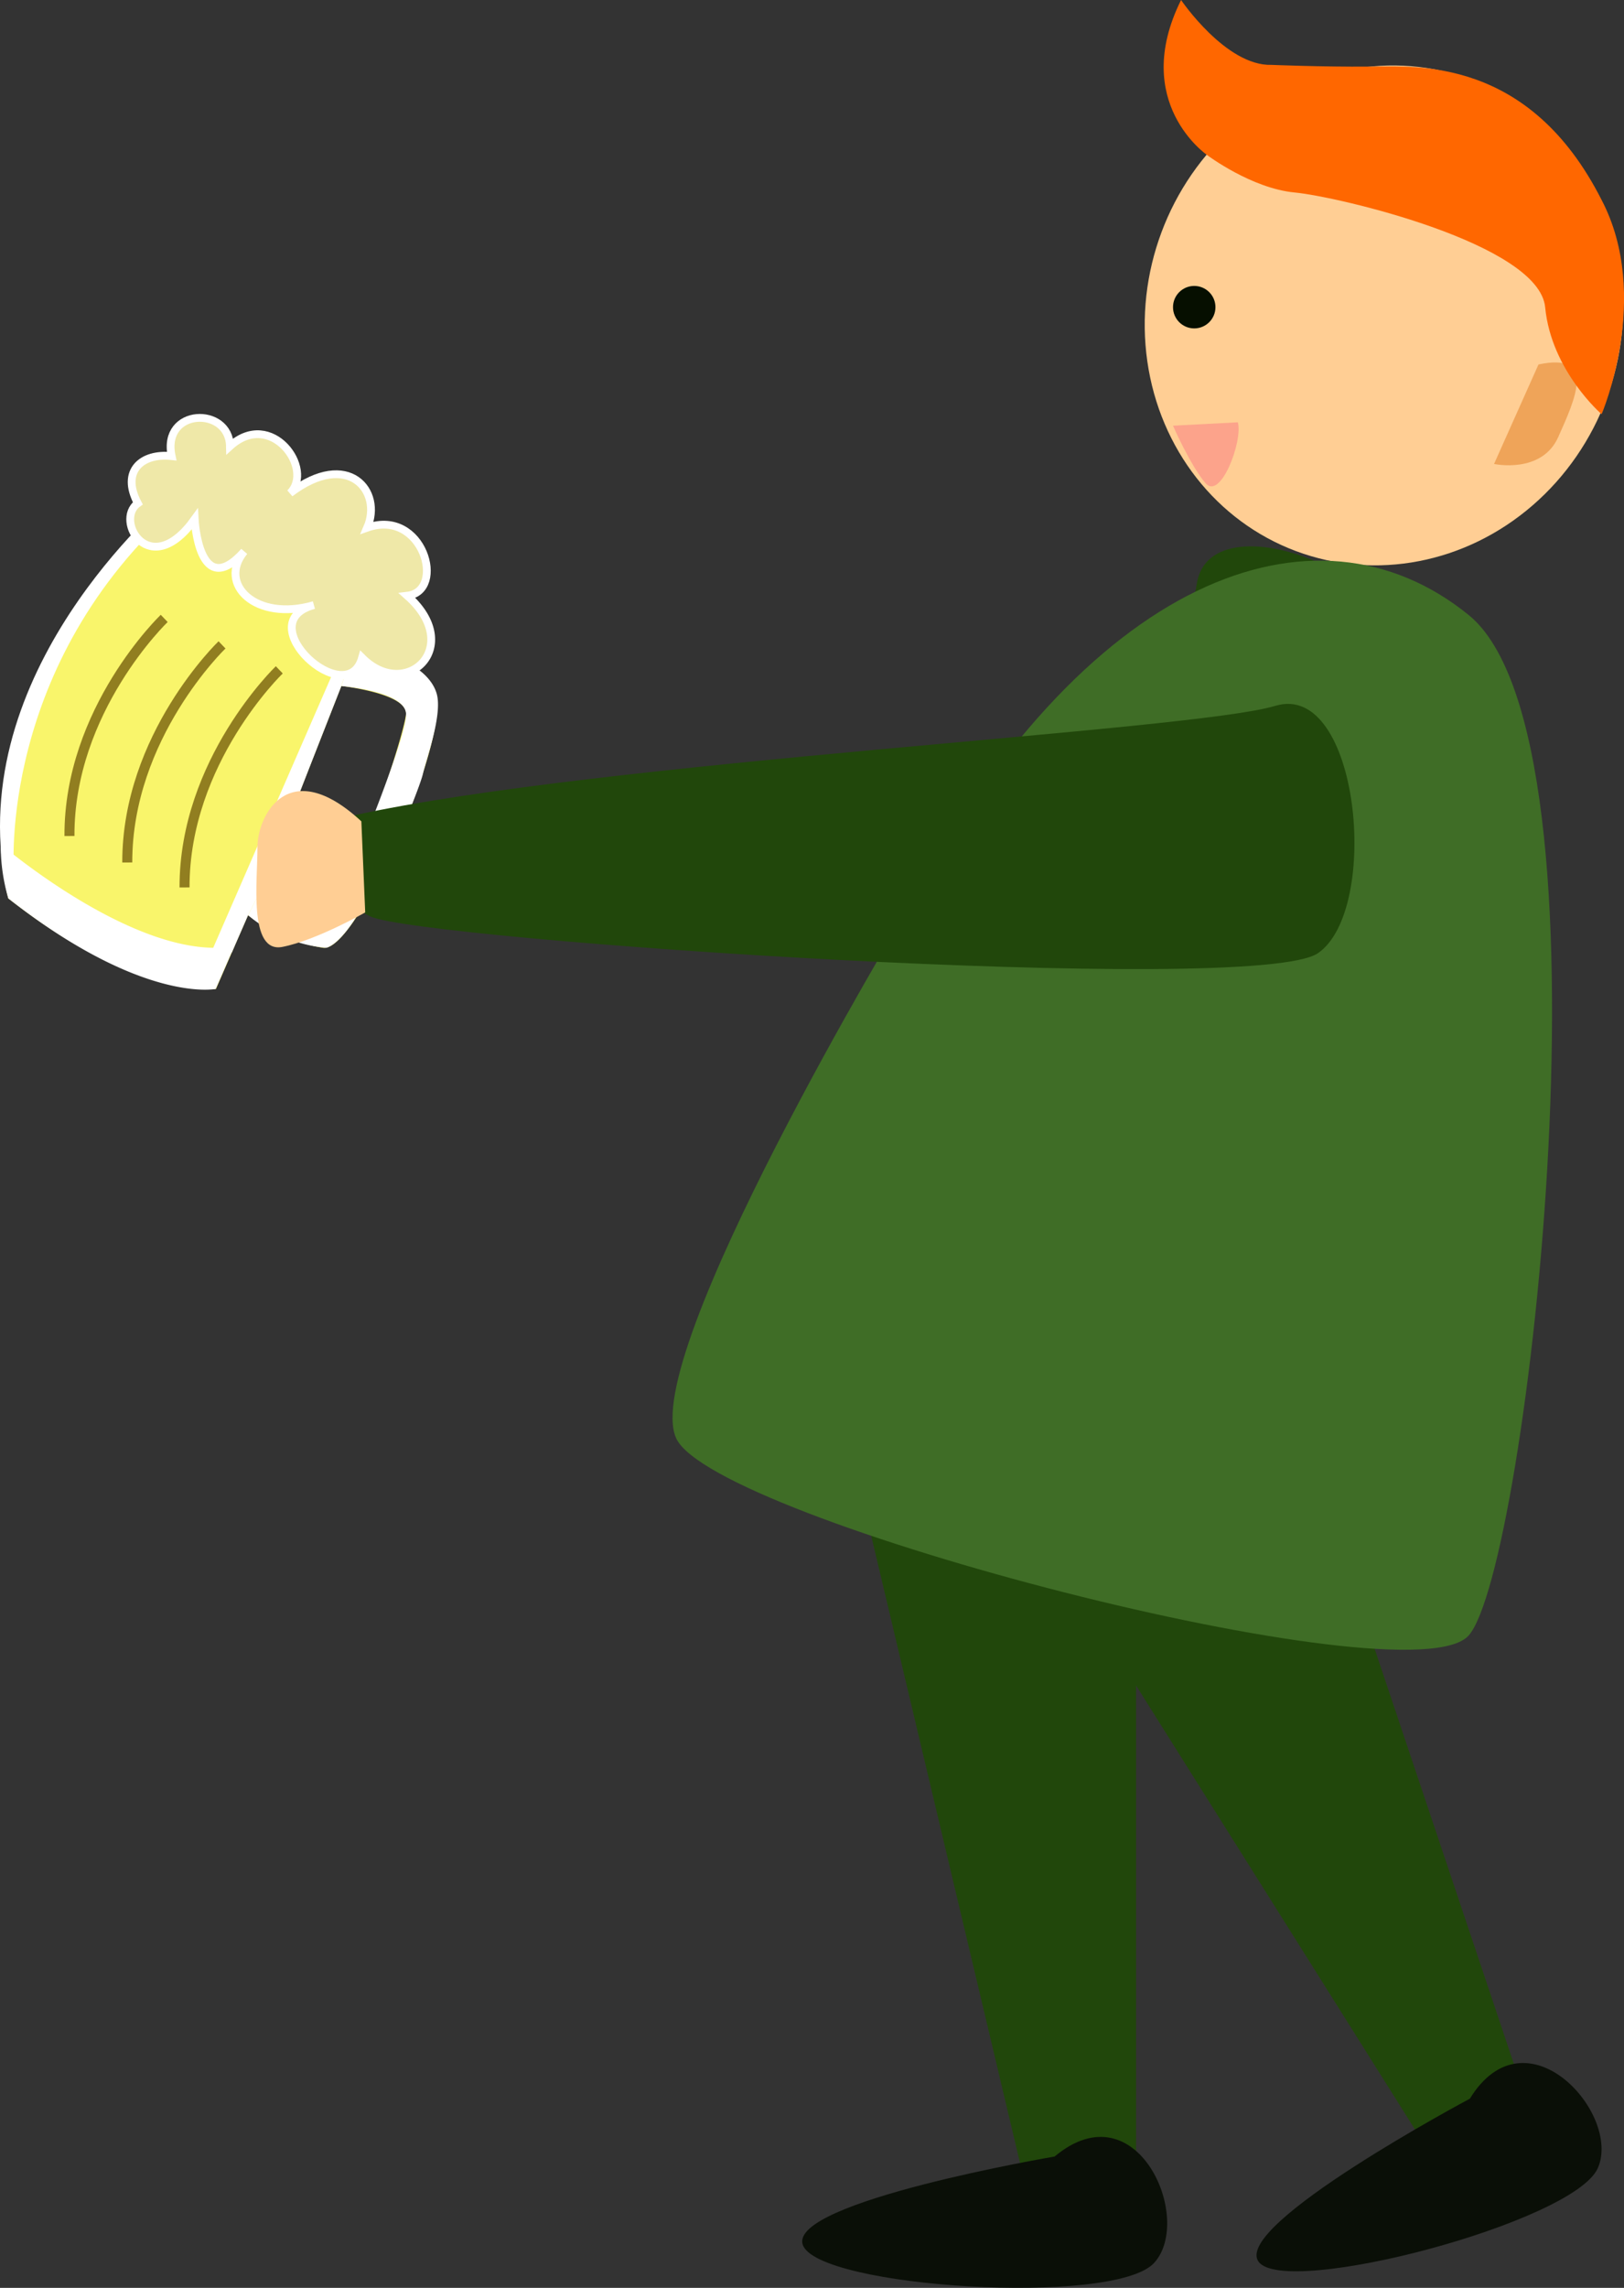 <svg xmlns="http://www.w3.org/2000/svg" viewBox="0 0 235.68 331.82"><rect x="0" y="0" width="235.68" height="331.82" fill="#333333" stroke="none"/><defs><style>.cls-1{fill:#add880;}.cls-2{fill:#f9f56b;}.cls-3{fill:#9e982b;}.cls-4{fill:none;stroke:#917e20;stroke-width:1.45px;}.cls-4,.cls-6{stroke-miterlimit:10;}.cls-5{fill:#fff;}.cls-6{fill:#efe8a8;stroke:#fff;stroke-width:1.13px;}.cls-7{fill:#21470b;}.cls-8{fill:#0a0f07;}.cls-9{fill:#ffce94;}.cls-10{fill:#efa459;}.cls-11{fill:#060f00;}.cls-12{fill:#3f6d26;}.cls-13{fill:#fca38b;}.cls-14{fill:#ff6700;}</style></defs><title>cheers3</title><g id="Layer_2" data-name="Layer 2"><g id="balloons"><g id="Parade_Background" data-name="Parade Background"><path class="cls-1" d="M59,69.33"/><path class="cls-2" d="M27.41,70.16A43.67,43.67,0,0,0,56.2,82.71L51.13,94.36s9.3-.17,12,5.78-11.39,38.22-16.26,37.32A23.71,23.71,0,0,1,36,132.73l-4.66,10.7S19.95,145,1.21,130.3C1.21,130.3-8.06,99.48,27.41,70.16Zm10.68,58.51s4.06,4.21,8.32,3.62,12.25-25.7,12.51-28.71-9.38-4.09-9.38-4.09Z"/><path class="cls-3" d="M27.41,70.16S39,69.46,56.2,82.71A42.63,42.63,0,0,1,27.41,70.16Z"/><path class="cls-4" d="M32.22,93.53s-13.79,13.23-13.75,31.56"/><path class="cls-4" d="M23.83,89.69S10,102.93,10.08,121.25"/><path class="cls-4" d="M40.53,97.15s-13.79,13.23-13.75,31.56"/><path class="cls-5" d="M.11,122.44S20.22,139.66,34,137.23l-2.7,6.2S20.72,145.62,1.21,130.3A27,27,0,0,1,.11,122.44Z"/><path class="cls-5" d="M51.13,94.36l-1.58,5.14s9.34.75,9.38,4.09S52,124,51.2,125.65s-3.15,6.49-4.79,6.64-4-.21-8.32-3.62L36,132.73a20.39,20.39,0,0,0,11.31,4.73s1.9-.19,4.85-5.25c3.49-4.94,8.76-17.9,9.22-20s2.86-8.52,2-11.58S58.54,95,53.19,94.44Z"/><path class="cls-5" d="M26.08,73.22l-.82-1.65S-3.57,95.1.37,125.56l1.65.72S-.35,96.4,26.08,73.22Z"/><polygon class="cls-5" points="50.16 93.35 30.7 138.02 33.63 138.17 36 132.73 38.09 128.67 41.06 121.17 45.33 110.22 49.54 99.49 51.39 93.66 50.16 93.35"/><path class="cls-6" d="M28.25,75.3C21.74,84.37,16.54,75.47,20,73c-2.52-4.74.66-7.32,4.91-6.85-1.48-7,8.35-7.26,8.46-1.43,6-5.46,12.3,3.31,8.72,6.81,8.47-6.43,13.49-.27,11.2,5,8.11-2.85,11.54,9.2,5.82,9.87,8.35,7.4-.19,15.37-6.56,9-2.21,7.84-16.45-5.12-7-7.64-8.47,2.46-14-3.07-10.11-7.78C28.85,87.34,28.25,75.3,28.25,75.3Z"/><polygon class="cls-7" points="120.93 199.56 149.43 319.61 164.87 319.61 164.87 199.56 120.93 199.56"/><polygon class="cls-7" points="147.68 217.1 209.51 315.47 223.53 310.76 187.6 203.7 147.68 217.1"/><path class="cls-8" d="M213.31,304.38s-34.58,18.4-30.65,23.66,45.75-5.72,49.22-13.59S221.46,291.13,213.31,304.38Z"/><path class="cls-8" d="M153.05,312.77s-38.62,6.56-36.55,12.79,45.22,9,51,2.63S165,302.77,153.05,312.77Z"/><ellipse class="cls-9" cx="200.84" cy="45.74" rx="36.49" ry="34.47" transform="translate(87.76 217.91) rotate(-69.53)"/><path class="cls-10" d="M223.27,52.86l-6.45,14.43s6.91,1.5,9.32-3.91S231.83,51.05,223.27,52.86Z"/><path class="cls-7" d="M137.29,203.25s6.27,8,11.32,2.93,54-104.38,52.81-114.29-26-18.72-27.75-7.17S144.57,169.87,137.29,203.25Z"/><circle class="cls-11" cx="173.31" cy="44.55" r="3.08"/><path class="cls-12" d="M131.28,132.62s-38.65,64.15-33.14,76,106.46,38.2,115,28.58,22.31-129.88,0-148S157.37,83.63,131.28,132.62Z"/><path class="cls-7" d="M51.23,118.28s-4.84,11.22,2.53,14.64,128.35,11.62,137.51,5.32,6-39.55-6.19-35.87S87.5,110.34,51.23,118.28Z"/><path class="cls-9" d="M52.44,119.12c-10.59-9.78-15.11-.82-15.08,3.81S36,138.32,41,137.33s12-5,12-5Z"/><path class="cls-13" d="M179.64,61.25l-9.41.49s2.51,5.75,4.71,8.33S180.4,63.9,179.64,61.25Z"/><path class="cls-14" d="M175.22,22.52S164,14.89,171.4,0c0,0,6.5,9.59,13.11,9.41,0,0,7.3.3,14.18.25S221.93,8.27,232.43,29c7.33,14,0,31.07,0,31.07s-7.31-6.3-8.19-15.5-30.07-16.06-36.34-16.65S175.22,22.52,175.22,22.52Z"/></g></g></g></svg>